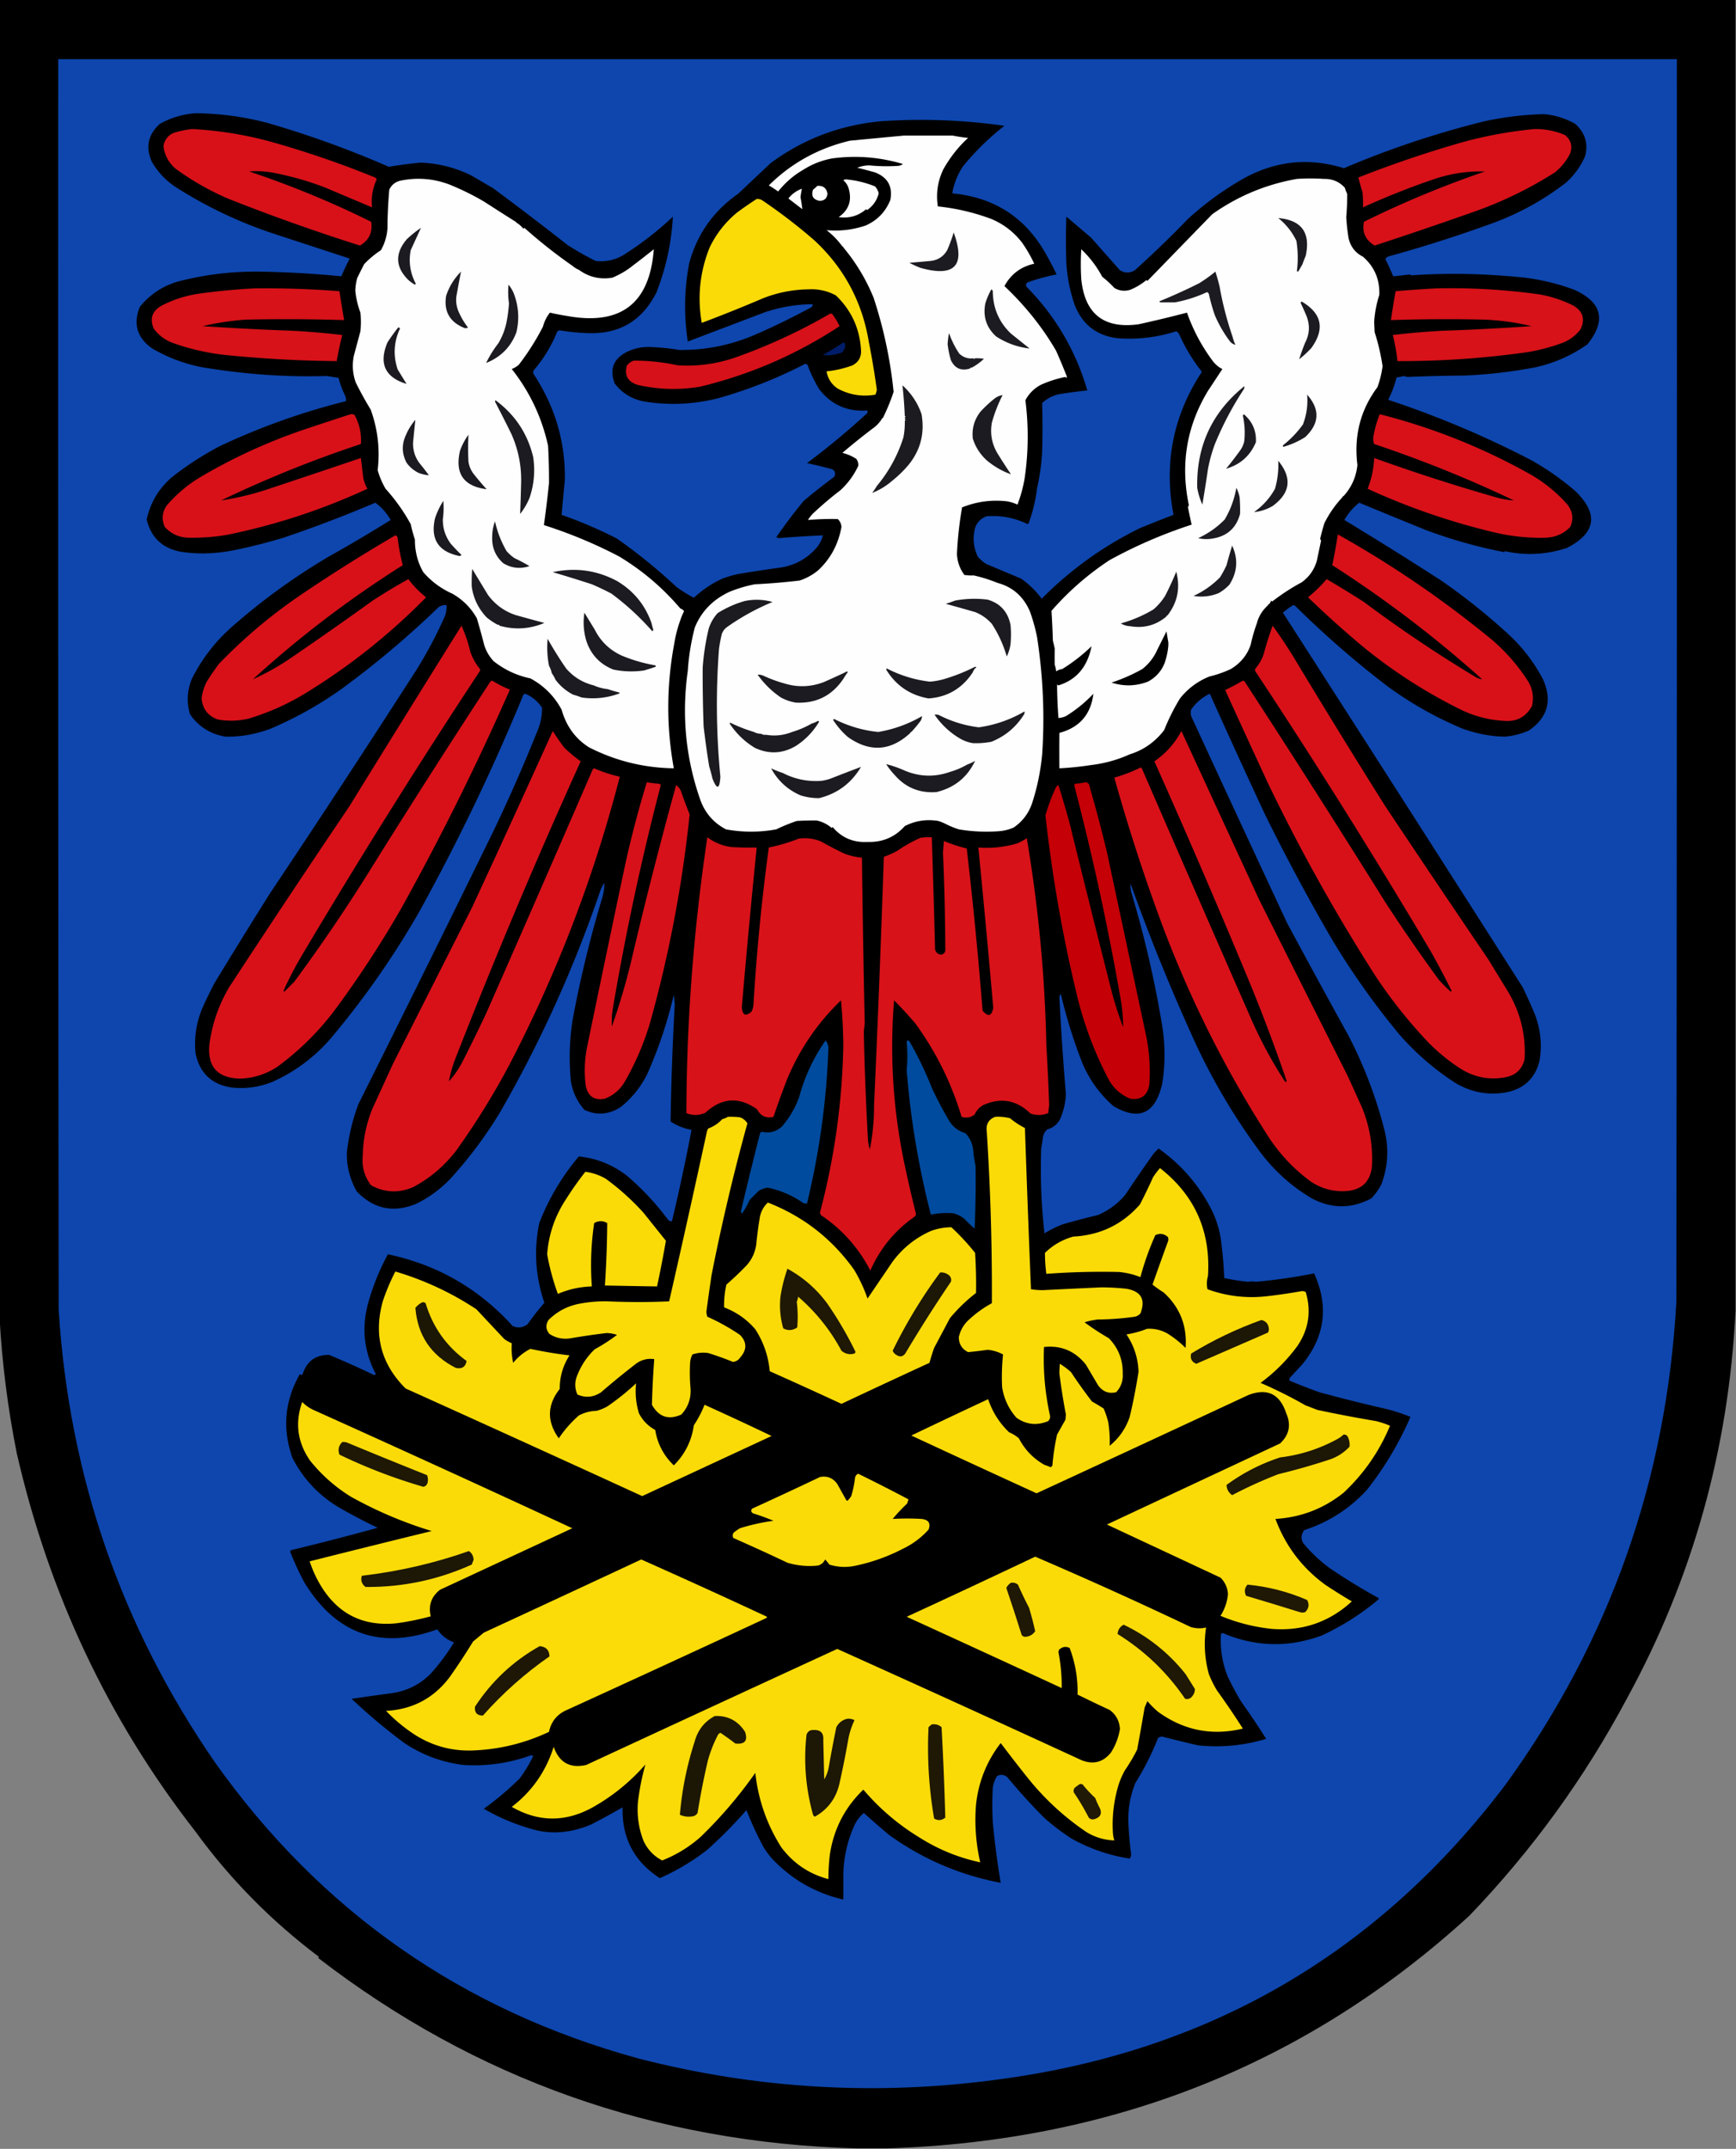 <svg xmlns="http://www.w3.org/2000/svg" width="1864" height="2306" style="shape-rendering:geometricPrecision;text-rendering:geometricPrecision;image-rendering:optimizeQuality;fill-rule:evenodd;clip-rule:evenodd"><rect width="100%" height="100%" fill="#808080" stroke="none"/><path style="opacity:1" d="M-.5-.5h1864v1407c-7.31 148.68-46.14 287.35-116.5 416-45.67 85.67-102.17 163.51-169.5 233.5-173.9 158.7-382.23 241.87-625 249.5h-33c-216.218-6.1-408.885-74.27-578-204.5.333-.33.667-.67 1-1-51.39-38.72-95.723-83.72-133-135-93.081-119.41-156.914-254.58-191.5-405.5-9.665-48.35-15.832-97.02-18.5-146V-.5z"/><path style="opacity:1" fill="#0e46ae" d="M62.5 63.5h1738c.17 444.333 0 888.667-.5 1333-10.53 191.29-71.53 363.95-183 518-137.14 181.43-318.8 287.1-545 317-130.281 17.74-259.114 10.24-386.5-22.5-189.447-51.94-340.947-157.77-454.5-317.5-100.87-145.92-156.87-307.92-168-486-.5-447.333-.667-894.667-.5-1342z"/><path style="opacity:1" fill="#010000" d="M210.5 121.5a313.342 313.342 0 0 1 77 10.5 1058.437 1058.437 0 0 1 130 47 429.136 429.136 0 0 1 34.5-4.5c18.765.816 36.598 5.316 53.5 13.5 7.98 4.634 15.98 9.301 24 14a3533.073 3533.073 0 0 1 80 61 331.995 331.995 0 0 0 30 17c11.2 1.282 21.533-1.051 31-7a343.463 343.463 0 0 0 52-40.5c-1.534 27.846-7.367 54.846-17.5 81-15.256 30.543-39.756 45.21-73.5 44a226.837 226.837 0 0 1-30.5-3l-2.5 1c-6.213 15.433-14.713 29.433-25.5 42-.667 1.333-.667 2.667 0 4 22.982 34.839 34.149 72.673 33.5 113.5a3933.81 3933.81 0 0 0-3.5 37.5 470.37 470.37 0 0 1 59.5 25.5 595.02 595.02 0 0 1 64 52 156.348 156.348 0 0 0 18.5 11.5 115.696 115.696 0 0 1 30.5-20.5 124.177 124.177 0 0 1 17-5 1645.7 1645.7 0 0 1 46-7c15.48-2.491 28.313-9.657 38.5-21.5 3.238-3.809 5.404-8.142 6.5-13-15.906.705-31.74 1.705-47.5 3a20.79 20.79 0 0 0-2.5-1 557.069 557.069 0 0 1 29.5-39 617.024 617.024 0 0 1 33-26c1.615-4.543.115-7.376-4.5-8.5a523.237 523.237 0 0 0-25-6 819.284 819.284 0 0 0 64.5-53.5 4.934 4.934 0 0 0 .5-3c-21.663 1.576-38.996-6.09-52-23a155.463 155.463 0 0 1-12.5-26 4.933 4.933 0 0 0-2.5-1 497.462 497.462 0 0 1-92 36.5c-26.401 6.894-53.067 8.227-80 4-13.469-2.31-24.303-8.81-32.5-19.5-5.881-15.762-1.048-27.262 14.5-34.5 8.11-3.652 16.61-5.152 25.5-4.5a221.245 221.245 0 0 1 29 3c26.321.465 52.155-4.368 77.5-14.5a738.413 738.413 0 0 0 65-31.5c.886-.825 1.219-1.825 1-3-16.897.021-33.897 2.855-51 8.5l-83 31.5c-4.288-28.102-3.788-56.102 1.5-84 8.499-31.161 25.999-55.994 52.5-74.5l35-33c35.558-26.195 75.558-41.195 120-45 43.762-2.862 87.43-1.196 131 5a274.688 274.688 0 0 0-44.5 43.5c-5.9 8.858-9.73 18.524-11.5 29 44.99 4.205 78.49 25.871 100.5 65a343.675 343.675 0 0 1 11.5 22 213.207 213.207 0 0 0-31 8.5c-1.71 1.133-2.21 2.633-1.5 4.5 31.22 31.605 53.06 68.771 65.5 111.5a497.214 497.214 0 0 0-30 4c-7.09 1.462-13.26 4.628-18.5 9.5.45 17.042.45 34.375 0 52a230.48 230.48 0 0 1-5.5 39.5c-1.5 12.645-4.5 25.145-9 37.5-.33.333-.67.667-1 1-13.9-6.782-28.57-9.615-44-8.5-6.14 2.141-10.31 6.307-12.5 12.5-2.8 10.765-1.8 21.099 3 31a45.349 45.349 0 0 0 8.5 7.5c12.67 5.333 25.33 10.667 38 16 8.51 6.007 15.84 13.174 22 21.5 30.83-31.072 65.83-56.239 105-75.5 12.16-5.049 24.33-9.882 36.5-14.5-10.5-55.457-.34-106.624 30.5-153.5a192.205 192.205 0 0 1-24.5-40.5 9.589 9.589 0 0 0-3-3c-20.35 6.52-41.18 9.02-62.5 7.5-22.57-2.538-38.07-14.372-46.5-35.5a167.759 167.759 0 0 1-9-45 622.142 622.142 0 0 1 0-50c8.83 7.5 17.67 15 26.5 22.5 10.33 11.667 20.67 23.333 31 35 5.3 3.246 10.64 3.246 16 0a1104.44 1104.44 0 0 0 57-55 327.834 327.834 0 0 1 59-43c34.61-19.378 70.78-23.211 108.5-11.5a990.793 990.793 0 0 1 151.5-50.5c21.43-4.551 42.59-7.051 63.5-7.5 11.93 1.087 23.1 4.587 33.5 10.5 10.52 9.675 14.02 21.175 10.5 34.5-4.74 10.965-11.57 20.465-20.5 28.5-25.11 19.394-52.78 34.394-83 45a1440.279 1440.279 0 0 1-107 34c-1.72.523-3.06 1.523-4 3 3.01 6.013 5.85 12.18 8.5 18.5a852.33 852.33 0 0 0 18-2c.33.333.67.667 1 1 39.25-2.786 80.08-1.953 122.5 2.5a235.56 235.56 0 0 1 53 13c29.76 13.544 34.43 33.044 14 58.5-16.65 11.726-34.98 19.893-55 24.5a519.147 519.147 0 0 1-77 9c-20.38.178-40.71.678-61 1.5a34.969 34.969 0 0 1-4.5-1 34.157 34.157 0 0 1-7.5 1.5 104.094 104.094 0 0 1-9 24 1048.44 1048.44 0 0 1 154 65 288.738 288.738 0 0 1 47 33c25.25 24.542 22.25 44.875-9 61-22.28 7.274-44.45 8.441-66.5 3.5-.33.333-.67.667-1 1a533.165 533.165 0 0 1-83.5-23.5 9321.254 9321.254 0 0 1-72-29.5c-6.54 5.042-11.87 11.209-16 18.5a4335.575 4335.575 0 0 1 104 65 670.329 670.329 0 0 1 72 57.5c15.41 14.173 27.91 30.506 37.5 49 9.82 22.536 4.65 40.703-15.5 54.5-8.18 3.568-16.68 5.734-25.5 6.5-14.84-.153-30.01-2.986-45.5-8.5a393.485 393.485 0 0 1-80-45c-35.11-26.761-68.44-55.761-100-87-1-.667-2-.667-3 0a82.894 82.894 0 0 0-10 7.5c86.1 133.863 171.93 267.863 257.5 402a562.35 562.35 0 0 1 13 29c6.27 16.22 7.94 32.88 5 50-4.56 18.22-16.06 29.39-34.5 33.5-19.86 3.8-38.53.47-56-10-22.58-14.57-42.75-32.07-60.5-52.5a831.821 831.821 0 0 1-71-100 2227.61 2227.61 0 0 1-73-136 10872.81 10872.81 0 0 1-59-129c-8.17 3.836-14.84 9.503-20 17a12.44 12.44 0 0 0 0 7 53370.817 53370.817 0 0 0 103 222c21.67 40.33 43.67 80.67 66 121 16.91 32.7 29.91 67.04 39 103 4.43 19.46 3.1 38.46-4 57a71.028 71.028 0 0 1-10.5 14.5c-21.32 11.29-42.65 11.29-64 0-21.24-12.57-39.41-28.74-54.5-48.5a670.87 670.87 0 0 1-69-115 2148.86 2148.86 0 0 1-71-174c-.33 3.366 0 6.699 1 10 14.06 46.98 25.06 94.65 33 143 3.17 20.35 3.17 40.68 0 61-7.28 32.58-24.78 40.75-52.5 24.5-14.71-12.9-25.87-28.4-33.5-46.5a556.039 556.039 0 0 1-23-74c-.78 1.23-1.28 2.56-1.5 4 1.85 35.88 4.18 70.38 7 103.5-.4 9.6-2.57 18.76-6.5 27.5-3.04 5.38-7.54 8.88-13.5 10.5-2.24 2.03-3.74 4.53-4.5 7.5-.57 4.35-1.24 8.68-2 13-1.1 30.67.07 61.01 3.5 91 6.05-3.69 12.39-6.86 19-9.5 12.57-3.64 25.24-6.98 38-10 11.47-4.79 21.3-11.95 29.5-21.5 10.09-15.17 20.42-30.17 31-45l5-5c25.15 17.81 44.49 40.48 58 68 5.17 11.2 8.34 22.7 9.5 34.5a424.16 424.16 0 0 1 3 36.5c8.45 1.81 16.95 3.14 25.5 4 2.86-.39 5.86-.39 9 0 20.81-1.94 41.48-4.94 62-9 16.05 35.42 11.71 68.08-13 98-4.33 4.67-8.67 9.33-13 14-.48.95-.65 1.95-.5 3 10.51 4.45 21.18 8.62 32 12.5 23.88 6.51 47.88 12.51 72 18 8.92 2.23 17.59 5.06 26 8.5-12.19 28.05-27.69 54.05-46.5 78-18.68 20.42-41.18 34.92-67.5 43.5-3.33 4.14-3.83 8.64-1.5 13.5a154.523 154.523 0 0 0 30.5 28.5c16.2 10.93 32.87 21.1 50 30.5 1.02.5 1.19 1.17.5 2-18.46 15.48-38.62 28.31-60.5 38.5-35.8 13.25-71.3 12.42-106.5-2.5-.77.14-1.44.48-2 1-1.02 15.52 1.31 30.52 7 45 4.48 9.62 9.48 18.95 15 28a783.765 783.765 0 0 1 26.5 39.5c-23.82 7.21-48.16 9.54-73 7-13.04-3.01-26.04-6.18-39-9.5-1.44.22-2.77.72-4 1.5a300.004 300.004 0 0 1-24.5 48.5c-5.26 13.13-7.76 26.8-7.5 41 .52 11.99 1.52 23.65 3 35 .06 1.89-.44 3.56-1.5 5-22.1-3.4-42.93-10.57-62.5-21.5a243.561 243.561 0 0 1-29-22 619.95 619.95 0 0 1-40-44c-3.5-2.7-7.17-3.04-11-1-2.34 3.84-3.84 8.01-4.5 12.5-.67 12.33-.67 24.67 0 37 2.04 21.78 4.88 43.45 8.5 65-43.94-8.36-83.943-25.52-120-51.5a921.282 921.282 0 0 1-27-23.5c-3.867 3.38-7.034 7.38-9.5 12-7.854 16.98-12.02 34.82-12.5 53.5.055 8.96.055 18.12 0 27.5-30.51-7.16-56.343-22.16-77.5-45a102.663 102.663 0 0 1-8-11 360.842 360.842 0 0 1-18.5-40 505.103 505.103 0 0 1-42 42.5c-15.741 12.21-32.741 22.37-51 30.5-27.554-17.77-40.888-43.11-40-76a817.71 817.71 0 0 1-34 18.5c-20.362 8.54-40.028 10.54-59 6-19.862-5.17-38.529-12.83-56-23a312.533 312.533 0 0 0 38.5-32.5 147.505 147.505 0 0 0 14.5-24c-.667-.33-1.333-.67-2-1-23.588 8.62-47.921 12.12-73 10.5-23.349-2.89-44.683-10.89-64-24a623.5 623.5 0 0 1-56-47c14.281-2.06 28.615-4.06 43-6 16.669-2.36 30.836-9.53 42.5-21.5 9.13-10.3 17.297-21.3 24.5-33-7.402-2.72-13.402-7.39-18-14-60.816 22.11-108.316 5.45-142.5-50a305.347 305.347 0 0 1-15.5-33.5l1-1.5c31.2-7.5 62.2-15.5 93-24a602.838 602.838 0 0 1-41-21.5c-22.013-13.01-38.846-30.84-50.5-53.5-11.064-31.22-8.397-61.22 8-90 1 1.33 2 1.33 3 0 4.566-13.92 14.066-20.76 28.5-20.5a1029.343 1029.343 0 0 1 47 21c1.135.75 2.135.58 3-.5-12.544-23.85-15.377-48.85-8.5-75a247.593 247.593 0 0 1 21.5-53.5c52.967 11.15 97.634 36.82 134 77 5.766 2.45 11.099 1.78 16-2a303.23 303.23 0 0 1 18-23c-9.584-28.04-11.417-56.54-5.5-85.5 10.192-26.22 24.359-50.05 42.5-71.5 19.314 1.99 36.647 8.99 52 21a287.622 287.622 0 0 1 43.5 46.5c1.11 1.54 2.61 2.2 4.5 2 7.766-32.5 14.766-65.16 21-98-8.138-1.49-15.638-4.49-22.5-9 .625-40.8 2.125-82.63 4.5-125.5l-1-10.5a471.574 471.574 0 0 1-28.5 85c-6.903 13.9-16.403 25.74-28.5 35.5-12.865 8.23-25.865 9.23-39 3-7.692-8.71-12.525-18.88-14.5-30.5a258.458 258.458 0 0 1 2-67 1243.1 1243.1 0 0 1 31-128c1.974-5.882 2.974-11.882 3-18a35.157 35.157 0 0 0-5 10c-28.203 82.37-63.87 161.04-107 236a457.662 457.662 0 0 1-53 71c-10.882 11.51-23.382 20.68-37.5 27.5-24.261 9.81-45.428 5.31-63.5-13.5-7.485-13.5-10.985-27.5-10.5-42a209.163 209.163 0 0 1 12.5-52 36492.81 36492.81 0 0 0 145-293 1798.595 1798.595 0 0 0 47-107c3.43-8.042 5.097-16.375 5-25-4.502-6.838-10.502-11.838-18-15a3.943 3.943 0 0 0-2 1c-33.178 80.683-70.844 159.016-113 235a925.877 925.877 0 0 1-94 134c-17.444 20.12-38.277 35.62-62.5 46.5-14.438 5.7-29.104 7.7-44 6-21.234-3.23-34.067-15.4-38.5-36.5-1.685-16.58.648-32.58 7-48a500.697 500.697 0 0 1 13-27 7195.812 7195.812 0 0 1 60-97 15291.653 15291.653 0 0 0 158-241 464.734 464.734 0 0 0 30-57 33.724 33.724 0 0 0 1.5-11c-3.393-.438-6.393.395-9 2.5-32.763 31.61-67.429 60.777-104 87.5-23.733 16.87-49.066 31.037-76 42.5-16.094 6.031-32.261 8.864-48.5 8.5-16.072-2.698-28.738-10.698-38-24-3.765-12.9-3.098-25.566 2-38 10.352-20.702 24.185-38.869 41.5-54.5a678.16 678.16 0 0 1 106-77 1614.232 1614.232 0 0 0 66-39c-4.266-7.438-9.766-13.604-16.5-18.5a1385.652 1385.652 0 0 1-98.5 37.5 588.727 588.727 0 0 1-51 13c-21.1 4.397-41.1 5.063-60 2-19.334-3.833-31.334-15.333-36-34.5 4.378-19.912 14.712-36.079 31-48.5a345.803 345.803 0 0 1 47-30 734.022 734.022 0 0 1 136-48.5 12.93 12.93 0 0 0-.5-5 103.07 103.07 0 0 1-7.5-20c-4.213-.695-8.379-1.361-12.5-2-43.863 1.357-88.696-1.81-134.5-9.5-18.83-3.719-36.497-10.386-53-20-16.19-11.284-20.69-26.117-13.5-44.5 10.854-13.521 24.688-22.687 41.5-27.5 28.82-7.436 58.154-10.936 88-10.5 29.65.548 58.65 2.215 87 5a246.16 246.16 0 0 1 9-19c-27.925-9.154-55.925-18.32-84-27.5-36.946-12.477-71.613-29.144-104-50-10.194-7.002-18.361-15.835-24.5-26.5-6.942-15.416-4.108-28.916 8.5-40.5 12.268-6.808 25.268-10.641 39-11.5z"/><path style="opacity:1" fill="#d81119" d="M206.5 138.5a396.096 396.096 0 0 1 91 15.5 1037.762 1037.762 0 0 1 104 36c1.41.368 2.41 1.201 3 2.5-4.464 9.502-6.131 19.502-5 30a53465.77 53465.77 0 0 1-51-21.5 329.044 329.044 0 0 0-57-16 96.673 96.673 0 0 0-24-1c45.023 15.021 88.69 33.021 131 54 1.821 11.194-2.179 19.694-12 25.5a2112.1 2112.1 0 0 1-142-50.5 290.81 290.81 0 0 1-56-32c-7.39-6.379-11.724-14.379-13-24 .967-6.308 4.3-10.975 10-14 6.96-2.357 13.96-3.857 21-4.5zM1647.5 138.5c11.52-.189 22.52 1.978 33 6.5 6.27 5.25 8.1 11.75 5.5 19.5-3.95 7.967-9.45 14.8-16.5 20.5-27.83 17.747-57.5 32.08-89 43a4820.734 4820.734 0 0 1-104.5 35.5c-9.84-5.856-13.67-14.356-11.5-25.5a1082.542 1082.542 0 0 1 130-54c-18.45-.507-36.45 2.16-54 8a828.402 828.402 0 0 0-77 30.5c.17-5.344 0-10.677-.5-16a423.472 423.472 0 0 1-4.5-16 1205.106 1205.106 0 0 1 114-38.5c24.77-6.62 49.77-11.12 75-13.5z"/><path style="opacity:1" fill="#fefefe" d="M1097.5 260.5a149.95 149.95 0 0 1 13 22.5c-14.36 3.17-25.03 11.17-32 24 22.5 21.308 41 44.475 55.5 69.5a715.769 715.769 0 0 1 11.5 27.5c-.11 1.722-.61 1.888-1.5.5a122.155 122.155 0 0 0-26.5 8.5c-7.17 3.833-12.67 9.333-16.5 16.5 3.61 28.329 3.28 56.662-1 85a152.938 152.938 0 0 1-7.5 27 45.71 45.71 0 0 0-11-3.5c-16.75-1.935-32.91.231-48.5 6.5-2.9 16.741-4.73 33.408-5.5 50 .41 8.378 3.08 15.878 8 22.5 3.32.498 6.65.665 10 .5 8.64 1.933 17.14 4.6 25.5 8 16.43 4.397 28.09 14.73 35 31 3.17 8.949 5.67 17.949 7.5 27 6.5 42.284 8.34 84.284 5.5 126-1.73 18.414-5.4 36.08-11 53-3.71 10.576-10.21 19.076-19.5 25.5a47.08 47.08 0 0 1-16 4 177.987 177.987 0 0 1-43-2c-5.03-1.634-9.53-3.467-13.5-5.5a56.441 56.441 0 0 0-8.5-3.5c-12.748-2.106-24.748-.272-36 5.5-10.621 11.879-23.954 17.545-40 17-15.262.853-27.762-4.481-37.5-16l-1 1c-4.662-3.998-9.995-6.664-16-8-6.963-.091-14.13.075-21.5.5a191.755 191.755 0 0 0-22 9c-18.006 3.312-36.006 3.312-54 0-13.223-6.936-22.389-17.436-27.5-31.5-15.727-44.747-20.227-90.914-13.5-138.5.986-15.544 3.486-31.044 7.5-46.5 7.063-17.407 19.563-30.241 37.5-38.5a143.612 143.612 0 0 1 27-8 684.006 684.006 0 0 0 48-4c7.389-2.396 14.055-6.063 20-11 13.268-12.34 21.601-27.84 25-46.5-.219-3.412-1.552-6.245-4-8.5a298.919 298.919 0 0 0-32 1 48.558 48.558 0 0 1 5-6.5 374.227 374.227 0 0 1 30-25.5c8.056-7.46 14.389-16.126 19-26 .348-2.508-.319-5.008-2-7.5a46.901 46.901 0 0 0-15-6.5 702.202 702.202 0 0 1 35-28c3.254-2.747 5.92-5.914 8-9.5.667 0 1-.333 1-1a217.897 217.897 0 0 0 11-27c-3.518-34.537-10.684-68.203-21.5-101-7.983-19.618-18.816-37.618-32.5-54 0-.667-.333-1-1-1a84.53 84.53 0 0 0-17-17.5c14.41 1.267 28.41-.399 42-5 12.587-5.586 21.42-14.753 26.5-27.5 2.685-14.334-2.815-24.167-16.5-29.5a586.289 586.289 0 0 0-19-5 34.687 34.687 0 0 1 13-2.5 191.133 191.133 0 0 0 31 .5c1.884-.216 3.551-.883 5-2-24.917-7.449-50.25-9.449-76-6-11.404 2.127-21.904 6.294-31.5 12.5-9.899 5.683-18.733 13.35-26.5 23a99.506 99.506 0 0 0-10-6.5c24.103-23.906 53.103-39.906 87-48 19.133-1.839 38.466-3.672 58-5.5 17.53.006 35.03.006 52.5 0 5.64 1.138 11.14 1.971 16.5 2.5-10.33 9.402-19.16 20.569-26.5 33.5-6.16 12.775-8.16 26.109-6 40a232.935 232.935 0 0 1 57.5 13.5c13.31 5.64 24.31 14.14 33 25.5zM554.5 238.5c0 .667.333 1 1 1a28.85 28.85 0 0 1 6.5 6l1-1c16.867 14.997 34.2 28.663 52 41a21.892 21.892 0 0 0 6.5 4c10.737 7.851 22.737 10.684 36 8.5 8.351-3.509 15.684-7.842 22-13a900.603 900.603 0 0 0 22.5-17.5c-4.364 58.325-35.531 82.159-93.5 71.5a237.337 237.337 0 0 1-18-3.5c-3.504 4.341-6.004 9.341-7.5 15a263.586 263.586 0 0 1-26 41 26.035 26.035 0 0 1-7.5 4.5c19.347 24.526 32.347 52.026 39 82.5a679.722 679.722 0 0 1 1 40 1355.25 1355.25 0 0 1-5.5 45 502.724 502.724 0 0 1 80.5 33.5c24.986 14.973 46.986 33.639 66 56 1.723.523 3.056 1.523 4 3a57.01 57.01 0 0 0-4 9.5c-2.917 7.998-5.084 16.331-6.5 25-8.418 44.954-8.585 89.621-.5 134-32.249-.501-62.582-8.001-91-22.5-14.624-9.18-24.458-22.68-29.5-40.5-7.858-14.525-19.025-25.692-33.5-33.5-14.702-3.104-27.869-9.27-39.5-18.5-4.561-4.906-7.895-10.573-10-17a714.992 714.992 0 0 0-8-29c-6.333-11.276-15.166-20.109-26.5-26.5-12.073-5.417-22.406-13.084-31-23-6.065-10.584-9.065-22.25-9-35-1.859-5.674-3.359-11.174-4.5-16.5a199.266 199.266 0 0 0-27-38c-3.737-6.405-6.57-13.071-8.5-20 2.64-22.273.14-43.94-7.5-65a370.503 370.503 0 0 1-16-29c-3.392-9.475-4.059-19.141-2-29 2.339-8.69 4.672-17.357 7-26a100.2 100.2 0 0 0 0-20 93.1 93.1 0 0 1-5.5-23.5 58.9 58.9 0 0 1 2-13.5c2.385-4.94 4.885-9.94 7.5-15a99.683 99.683 0 0 1 18-15c4.041-7.167 6.374-14.834 7-23a510.871 510.871 0 0 1 2-42c2.327-4.923 6.16-8.09 11.5-9.5 18.045-3.827 35.712-2.493 53 4 13.326 5.415 25.826 11.582 37.5 18.5a3444.274 3444.274 0 0 0 34.5 22z"/><path style="opacity:1" fill="#fefefe" d="M1463.5 275.5c12.29 10.761 18.13 24.428 17.5 41a117.536 117.536 0 0 0-5.5 29c.17 3.667.33 7.333.5 11a223.786 223.786 0 0 1 8.5 36.5 106.005 106.005 0 0 1-5.5 22.5c-18.23 24.333-25.4 52.166-21.5 83.5-1.35 12.864-6.35 24.031-15 33.5-.67 0-1 .333-1 1a116.405 116.405 0 0 0-19.5 28 289.711 289.711 0 0 0-4.5 16.5 3.92 3.92 0 0 0 1 2c-1.5 7.127-3 14.293-4.5 21.5-2.72 9.728-8.22 17.561-16.5 23.5a222.968 222.968 0 0 0-31.5 20.5c-.33-.333-.67-.667-1-1a16.642 16.642 0 0 1-2.5 4c-.67 0-1 .333-1 1-6.12 5.527-10.12 12.027-12 19.5a171.862 171.862 0 0 0-6.5 22.5c-3.59 11.156-10.76 19.99-21.5 26.5-7.4 3.433-15.06 6.1-23 8-12.48 5.01-22.98 12.844-31.5 23.5a226.384 226.384 0 0 0-17 34c-9.79 12.744-22.13 21.411-37 26-13.1 5.934-26.93 9.767-41.5 11.5a326.365 326.365 0 0 1-34 3.5c-.11-12.749-.11-25.416 0-38 21.62-5.786 33.79-19.786 36.5-42-8.86 9.376-18.69 17.376-29.5 24-2.5 1.139-5.17 1.806-8 2a515.527 515.527 0 0 1-1.5-36c.41.457.91.791 1.5 1 19.39-6.004 31.23-20.004 35.5-42a184.5 184.5 0 0 1-31.5 24.5c-2.39.303-4.56 1.137-6.5 2.5-.19-2.536-.69-4.869-1.5-7-.13-5.984-.13-11.818 0-17.5a201.37 201.37 0 0 0-2-8.5c-.32-10.7-.82-21.367-1.5-32 18.33-20.997 39.17-39.164 62.5-54.5 28.04-15.358 57.38-28.025 88-38a649.32 649.32 0 0 1-4-19 3.92 3.92 0 0 0 1-2c-9.18-43.828-2.35-84.661 20.5-122.5 5.18-7.844 10.35-15.677 15.5-23.5-3.3-1.51-6.47-4.01-9.5-7.5-12.21-16.087-21.71-33.753-28.5-53a1335.84 1335.84 0 0 1-52 12.5c-37.28 5.053-57.78-11.114-61.5-48.5a254.978 254.978 0 0 1 0-32c9.04 8.538 16.54 18.371 22.5 29.5 4.63 3.632 8.97 7.632 13 12 5.39 3.147 11.06 3.813 17 2a66.693 66.693 0 0 0 17.5-10.5c.33.333.67.667 1 1 23.14-23.807 46.31-47.64 69.5-71.5 27.36-19.464 57.7-32.13 91-38 9.67-.667 19.33-.667 29 0 9.06-.21 16.56 2.957 22.5 9.5a38.276 38.276 0 0 0 2.5 6.5 268.27 268.27 0 0 1-1 25c.45 7.539 1.28 15.039 2.5 22.5 2.07 9.161 7.23 15.828 15.5 20zM905.5 193.5c.774-.647 1.774-.98 3-1 10.73 1.008 21.063 3.508 31 7.5 2.027 2.177 3.361 4.677 4 7.5-1.93 7.519-6.097 13.519-12.5 18l-1-1c-8.369 7.221-18.202 10.054-29.5 8.5 11.109-7.802 14.609-18.302 10.5-31.5-1.116-3.256-2.949-5.922-5.5-8z"/><path style="opacity:1" fill="#fefffe" d="M877.5 199.5c6.306-.519 9.973 2.314 11 8.5-.633 4.965-3.467 7.465-8.5 7.5-6.901-1.25-9.234-5.25-7-12a32.6 32.6 0 0 0 4.5-4zM861.5 224.5c-4.97-3.825-9.97-7.658-15-11.5 3.857-4.845 8.69-8.345 14.5-10.5a179.176 179.176 0 0 0-1.5 9c.83 4.317 1.497 8.65 2 13z"/><path style="opacity:1" fill="#fadb08" d="M812.5 213.5a10.098 10.098 0 0 1 6 1.5 580.709 580.709 0 0 1 56 43c31.914 29.649 51.414 66.149 58.5 109.5a859.188 859.188 0 0 1 8.5 51 43.145 43.145 0 0 1-1.5 5c-14.213 2.492-27.713.325-40.5-6.5-6.617-4.453-10.617-10.62-12-18.5a111.254 111.254 0 0 0 28-6.5c6.532-3.563 9.532-9.063 9-16.5-1.404-23.061-10.404-42.561-27-58.5-9.199-4.924-19.033-7.091-29.5-6.5-16.743.248-32.91 3.415-48.5 9.5a1599.64 1599.64 0 0 1-66 26.5c-4.87-27.837-2.036-54.837 8.5-81 7.071-14.627 16.905-27.127 29.5-37.5a411.674 411.674 0 0 1 21-14.5z"/><path style="opacity:.894" fill="#020108" d="M1398.5 283.5a204.497 204.497 0 0 1-4 7c-.5 1.021-1.17 1.188-2 .5 1.39-10.808 1.22-21.641-.5-32.5-4.6-9.607-11.1-17.774-19.5-24.5 25.04 2.201 34.87 15.701 29.5 40.5a149.967 149.967 0 0 0-3.5 9zM438.5 300.5c-14.155-13.992-14.655-28.659-1.5-44 4.711-4.38 9.711-8.38 15-12a8662.439 8662.439 0 0 1-11 24c-2.397 12.618-.564 24.618 5.5 36l-1 1a39.71 39.71 0 0 1-7-5z"/><path style="opacity:.894" fill="#010107" d="M988.5 287.5a95.623 95.623 0 0 1-12-5.5c7.95-.634 15.617-1.3 23-2 7.77-.962 13.6-4.795 17.5-11.5a162.891 162.891 0 0 0 7-19c12.98 35.528 1.14 48.195-35.5 38zM1309.5 307.5a354.272 354.272 0 0 0 14 54c.7 2.94 1.7 5.773 3 8.5-2.59-.546-4.76-2.046-6.5-4.5a135.938 135.938 0 0 1-15.5-27 196.068 196.068 0 0 1-6.5-23c-.39-.928-1.05-1.595-2-2-11.14 5.153-22.64 8.82-34.5 11h-16c0-.667-.33-1-1-1a619.066 619.066 0 0 0 43-19.5 161.281 161.281 0 0 0 17.5-12.5 208.406 208.406 0 0 1 4.5 16z"/><path style="opacity:.894" fill="#020107" d="M490.5 315.5c-1.306 5.973-.806 11.973 1.5 18a80.595 80.595 0 0 0 10.5 18c-1.595.934-3.261.934-5 0-14.916-6.449-21.083-17.782-18.5-34 3.301-9.939 8.635-18.606 16-26a1102.752 1102.752 0 0 0-4.5 24zM551.5 314.5c5.334 13.671 6.334 27.671 3 42-5.866 15.701-16.699 26.701-32.5 33 3.508-7.316 7.841-14.316 13-21a71.662 71.662 0 0 0 8.5-21c1.517-7.119 2.517-14.452 3-22a86.132 86.132 0 0 1-.5-20c2.304 2.798 4.138 5.798 5.5 9z"/><path style="opacity:1" fill="#d71219" d="M272.5 309.5c30.727-.388 61.394.612 92 3a1021.37 1021.37 0 0 0 5 31 1980.907 1980.907 0 0 0-106-.5 306.865 306.865 0 0 0-46 7 3217.64 3217.64 0 0 0 98 5 889.362 889.362 0 0 1 52 4.5 422.84 422.84 0 0 0-6 28c-39.549-.323-79.216-2.49-119-6.5a247.505 247.505 0 0 1-57-13c-8.436-3.125-15.269-8.292-20.5-15.5-4.405-10.612-1.571-18.779 8.5-24.5 12.921-6.648 26.588-10.981 41-13a695.854 695.854 0 0 1 58-5.5zM1541.5 309.5a684.65 684.65 0 0 1 112 6.5 133.801 133.801 0 0 1 36 12c10.23 6.201 12.73 14.701 7.5 25.5-5.08 6.637-11.58 11.47-19.5 14.5a203.837 203.837 0 0 1-38 10c-46.36 6.522-92.69 9.689-139 9.5a209.151 209.151 0 0 0-5-28 846.105 846.105 0 0 1 52-4.5c32.36-1.107 64.7-2.774 97-5a265.614 265.614 0 0 0-50-7c-33.68-.783-67.35-.617-101 .5 1.5-10.338 3.17-20.671 5-31a1396.58 1396.58 0 0 1 43-3z"/><path style="opacity:.894" fill="#010107" d="M1064.5 310.5c.72.418 1.22 1.084 1.5 2 .11 18.036 6.61 33.203 19.5 45.5 6.67 5.333 13.33 10.667 20 16-12.99-1.494-24.99-5.827-36-13-10.43-9.613-14.26-21.447-11.5-35.5a75.989 75.989 0 0 1 6.5-15z"/><path style="opacity:.894" fill="#020108" d="M1401.5 367.5c4.62-8.996 5.12-18.329 1.5-28-2.03-4.892-4.2-9.726-6.5-14.5.33-.5.67-1 1-1.5 21.86 12.781 25.36 29.448 10.5 50a110.258 110.258 0 0 1-13 12 193.985 193.985 0 0 1 6.5-18z"/><path style="opacity:1" fill="#d71119" d="M891.5 336.5c.996-.086 1.829.248 2.5 1a78.676 78.676 0 0 1 7.5 12.5c-46.1 30.376-96.1 52.043-150 65-22.466 3.738-44.799 3.071-67-2-10.413-3.361-14.246-10.195-11.5-20.5 1.938-2.606 4.438-4.439 7.5-5.5a219.64 219.64 0 0 1 47 5c20.851 1.355 41.184-1.312 61-8a600.65 600.65 0 0 0 103-47.5z"/><path style="opacity:.895" fill="#030107" d="M427.5 351.5c.876-.131 1.543.202 2 1-6.674 14.416-7.507 29.082-2.5 44l9.5 15.5c-23.118-7.079-29.952-21.912-20.5-44.5a208.07 208.07 0 0 1 11.5-16z"/><path style="opacity:.894" fill="#020208" d="M1045.5 384.5c.33 1.333.67 1.333 1 0 3.35-.165 6.68.002 10 .5-3.98 3.832-8.31 6.999-13 9.5-.99-.172-1.66.162-2 1-9.45 2.858-16.28-.142-20.5-9-1.69-5.699-2.86-11.365-3.5-17 .17-4.034.67-8.034 1.5-12 2.73 7.877 6.39 15.21 11 22 4.37 4.099 9.54 5.766 15.5 5z"/><path style="opacity:.851" fill="#00237b" d="M905.5 367.5c.789.283 1.456.783 2 1.5v4l-3 5c-6.663 2.762-13.663 3.762-21 3a354.376 354.376 0 0 0 22-13.5z"/><path style="opacity:.894" fill="#010006" d="M989.5 444.5c3.6 20.679-1.233 39.012-14.5 55a124.35 124.35 0 0 1-16.5 16c-6.656 5.818-13.99 10.318-22 13.5a94.4 94.4 0 0 0 5-7.5c12.835-15.323 22.335-32.656 28.5-52a82.105 82.105 0 0 0 1.5-18c1.333-.333 1.333-.667 0-1v-1c1.333-.333 1.333-.667 0-1v-1c1.333-.333 1.333-.667 0-1a461.144 461.144 0 0 0-2.5-33c9.548 8.682 16.381 19.015 20.5 31z"/><path style="opacity:.894" fill="#020108" d="M1304.5 476.5c-3.25 8.655-5.75 17.655-7.5 27a1498.712 1498.712 0 0 1-6 38 78.077 78.077 0 0 1-5.5-18c-1-44.664 15.83-80.997 50.5-109 .32 1.408-.02 2.741-1 4a343.451 343.451 0 0 0-30.5 58zM1403.5 423.5c13.98 15.796 13.31 30.963-2 45.5a87.566 87.566 0 0 1-23.5 10.5c-.67-.667-.67-1.333 0-2a109.392 109.392 0 0 0 21-22c3.96-10.289 5.46-20.956 4.5-32z"/><path style="opacity:.894" fill="#010107" d="M1044.5 470.5c-1.1-10.852 1.73-20.518 8.5-29a138.47 138.47 0 0 1 14.5-13.5c2.73-2.204 5.73-3.537 9-4a160.625 160.625 0 0 0-11.5 29.5c-2.07 11.773-.07 22.773 6 33a790.288 790.288 0 0 0 14.5 22.5c-9.46-3.405-18.13-8.405-26-15-7.2-6.603-12.2-14.436-15-23.5zM572.5 490.5c2.238 15.021.905 29.688-4 44a72.56 72.56 0 0 1-10 17c.407-10.661.741-21.328 1-32 .696-18.828-2.804-36.828-10.5-54a1675.23 1675.23 0 0 0-17.5-34.5l.5-1.5c20.972 15.454 34.472 35.788 40.5 61z"/><path style="opacity:1" fill="#d81119" d="M376.5 444.5a8.43 8.43 0 0 1 4 .5c5.469 9.847 7.802 20.347 7 31.5a1253.573 1253.573 0 0 0-150 60.5 298.38 298.38 0 0 0 47-11 18618.1 18618.1 0 0 0 103-34.5l2.5 21a37.356 37.356 0 0 0 4.5 12c-48.275 22.369-98.608 38.869-151 49.5a220.11 220.11 0 0 1-41 3c-10.245-.21-18.745-4.043-25.5-11.5-3.637-7.973-2.97-15.639 2-23 9.979-11.648 21.479-21.481 34.5-29.5 34.741-20.697 71.407-37.697 110-51a4898.234 4898.234 0 0 1 53-17.5zM1481.5 444.5c55.47 14.095 108.14 34.928 158 62.5 16.56 8.897 31.06 20.397 43.5 34.5 5.76 7.453 6.76 15.453 3 24-6.94 7.099-15.44 10.933-25.5 11.5a214.591 214.591 0 0 1-53-5c-48.09-11.194-94.42-27.027-139-47.5a102.327 102.327 0 0 0 7-33 2027.478 2027.478 0 0 0 132 42.5 84.685 84.685 0 0 0 18 3 1328.665 1328.665 0 0 0-150-60.5c-1.16-3.284-1.32-6.618-.5-10a119.298 119.298 0 0 1 6.5-22z"/><path style="opacity:.894" fill="#020108" d="M1348.5 474.5c-6.08 14.58-16.75 24.08-32 28.5a403.622 403.622 0 0 0 15-19.5c2.15-2.903 3.65-6.236 4.5-10a86.95 86.95 0 0 0-1.5-27.5c.33-.5.67-1 1-1.5 9.25 7.841 13.59 17.841 13 30zM449.5 507.5c-5.238-2.57-9.572-6.236-13-11-5.127-9.847-5.293-19.847-.5-30a62.607 62.607 0 0 1 10-16 2585.04 2585.04 0 0 0-2.5 24.5c-.219 7.92 1.948 15.087 6.5 21.5 3.621 4.41 7.121 8.91 10.5 13.5-3.729-.293-7.396-1.126-11-2.5z"/><path style="opacity:.895" fill="#020108" d="M508.5 508.5a321.679 321.679 0 0 0 14 16.5c-24.836-3.185-34.336-17.018-28.5-41.5a69.162 69.162 0 0 1 9-17 285.655 285.655 0 0 0 0 29c.784 4.873 2.617 9.206 5.5 13z"/><path style="opacity:.894" fill="#020108" d="M1372.5 494.5c15.09 18.337 13.09 34.504-6 48.5-6.38 3.723-13.04 5.89-20 6.5 9.45-6.615 16.95-14.948 22.5-25a92.265 92.265 0 0 0 3.5-30zM1331.5 551.5c-4.12 15.282-14.12 24.115-30 26.5-5.03.829-10.03.662-15-.5 10.75-4.916 20.25-11.582 28.5-20 6.24-10.537 10.4-21.87 12.5-34 1.6 3.127 2.77 6.46 3.5 10 .5 5.991.67 11.991.5 18z"/><path style="opacity:.895" fill="#020107" d="M495.5 595.5c-.709.904-1.709 1.237-3 1-21.868-4.725-30.368-18.058-25.5-40a82.703 82.703 0 0 1 9-19 86.258 86.258 0 0 1-.5 19.5c-.16 9.851 2.673 18.684 8.5 26.5a198.66 198.66 0 0 0 11.5 12z"/><path style="opacity:.894" fill="#020108" d="M540.5 604.5c-8.464-7.448-12.464-16.948-12-28.5.03-5.721 1.03-11.221 3-16.5 2.513 11.382 6.68 22.049 12.5 32a45.255 45.255 0 0 0 8.5 7.5 183.013 183.013 0 0 1 16 8.5c-9.802 3.272-19.135 2.272-28-3z"/><path style="opacity:1" fill="#d81119" d="M424.5 574.5c1.431.381 2.264 1.381 2.5 3a205.032 205.032 0 0 0 5.5 29c-57.219 36.037-110.885 76.871-161 122.5 13.129-5.904 25.796-12.904 38-21a4212.477 4212.477 0 0 0 90-63 574.044 574.044 0 0 1 39-23.5 105.25 105.25 0 0 0 19 19.5c-38.571 39.249-81.238 73.249-128 102a259.712 259.712 0 0 1-62 28c-11.272 2.797-22.606 3.131-34 1-10.385-3.938-16.052-11.438-17-22.5a51.3 51.3 0 0 1 5.5-18 292.779 292.779 0 0 1 13-19c27.844-28.858 58.344-54.358 91.5-76.5a1803.34 1803.34 0 0 1 98-61.5zM1436.5 573.5c58.74 32.923 114.08 70.757 166 113.5 15.08 13.062 27.91 27.896 38.5 44.5 4.71 8.202 6.04 16.869 4 26-6.65 12.162-16.99 17.495-31 16-15.55-.961-30.39-4.795-44.5-11.5-38.05-18.676-73.38-41.342-106-68a1105.617 1105.617 0 0 1-59-53 159.136 159.136 0 0 0 20-19.5c13.5 7.916 26.83 16.082 40 24.5a1436.323 1436.323 0 0 0 119 80c2.56 1.626 5.22 2.626 8 3-50.43-45.201-104.1-86.035-161-122.5a636.128 636.128 0 0 0 6-33z"/><path style="opacity:.894" fill="#020107" d="M1308.5 636.5c-8.7 3.528-17.7 4.528-27 3 10.75-4.916 20.25-11.582 28.5-20 2.59-4.174 4.92-8.507 7-13a485.596 485.596 0 0 1 6-21c6.64 14.525 5.64 28.525-3 42-3.45 3.623-7.28 6.623-11.5 9z"/><path style="opacity:.894" fill="#010107" d="M662.5 623.5c17.778 10.575 30.112 25.575 37 45a124.79 124.79 0 0 0 2 7.5l-1 1.5c-13.29-15.129-27.957-28.629-44-40.5a302.632 302.632 0 0 0-21-10 1506.918 1506.918 0 0 0-42-13c24.23-5.264 47.23-2.097 69 9.5zM536.5 671.5c-.342-.838-1.008-1.172-2-1a68.713 68.713 0 0 1-12-8c-8.812-9.291-14.145-20.291-16-33-.166-6.342 0-12.675.5-19l17 28c7.565 10.225 17.398 17.392 29.5 21.5a2731.916 2731.916 0 0 0 31 8.5c-15.653 6.577-31.653 7.577-48 3z"/><path style="opacity:.894" fill="#020107" d="M1253.5 660.5c-.67 0-1 .333-1 1-11.25 9.491-24.25 12.991-39 10.5-3.63-.156-6.97-1.156-10-3 12.37-3.453 24.04-8.453 35-15 4.91-4.244 9.08-9.077 12.5-14.5a333.106 333.106 0 0 0 12-26c4.53 17.351 1.37 33.018-9.5 47z"/><path style="opacity:.894" fill="#010107" d="M1060.5 643.5c13.49 4 21.66 13 24.5 27 .67 7 .67 14 0 21-.71 4.58-2.04 8.913-4 13-3.61-12.495-8.94-24.162-16-35-4.9-5.528-10.73-9.694-17.5-12.5a1501.995 1501.995 0 0 0-32-9c3.48-1.103 6.81-2.269 10-3.5a112.667 112.667 0 0 1 35-1z"/><path style="opacity:.894" fill="#010006" d="M761.5 822.5a934.61 934.61 0 0 1-6-43 1575.217 1575.217 0 0 1-1-63c.983-14.034 3.149-28.034 6.5-42 2.016-6.203 5.183-11.703 9.5-16.5a113.398 113.398 0 0 1 29-13c10.087-2.104 20.087-1.77 30 1a250.282 250.282 0 0 0-49 27c-2.606 1.938-4.439 4.438-5.5 7.5a155.747 155.747 0 0 0-3 16 794.083 794.083 0 0 0 1.5 137c-.82 13.596-3.654 14.262-8.5 2a181.849 181.849 0 0 0-3.5-13z"/><path style="opacity:.894" fill="#010107" d="M638.5 675.5c6.411 12.745 16.078 22.078 29 28 11.478 4.807 23.478 8.307 36 10.5 1.134 1.016.801 1.683-1 2a204.134 204.134 0 0 1-11 3.5c-11.08 1.599-22.08 1.266-33-1-14.499-5.831-24.165-16.165-29-31-2.88-9.841-3.547-19.841-2-30a6385.764 6385.764 0 0 0 11 18z"/><path style="opacity:1" fill="#d81119" d="M495.5 671.5c4.068 8.899 7.235 18.232 9.5 28 2.305 6.613 5.638 12.613 10 18 .667 1 .667 2 0 3a7549.691 7549.691 0 0 0-191 305 398.57 398.57 0 0 0-19.5 37.5l.5 1.5c3.667-3.67 7.333-7.33 11-11a1813.958 1813.958 0 0 0 79-116 11005.863 11005.863 0 0 1 131.5-206c.865-1.083 1.865-1.249 3-.5a113.452 113.452 0 0 0 18 9A2841.337 2841.337 0 0 1 431 974.5a1118.395 1118.395 0 0 1-69 106c-18.167 24.83-39.667 46.33-64.5 64.5-12.015 7.78-25.182 11.95-39.5 12.5-24.87-.54-35.87-13.21-33-38 3.012-21.37 10.012-41.37 21-60a14996.607 14996.607 0 0 1 129-194 38663.627 38663.627 0 0 1 120.5-194zM1366.5 671.5a528.255 528.255 0 0 1 24.5 37 9306.611 9306.611 0 0 0 96 156 21681.385 21681.385 0 0 0 111 165c7.33 12 14.67 24 22 36 12.75 21.99 18.42 45.66 17 71-2.55 10.88-9.39 17.38-20.5 19.5-17.15 3.22-33.15.22-48-9a203.674 203.674 0 0 1-35-28.5 523.484 523.484 0 0 1-56.5-71 1954.844 1954.844 0 0 1-116-208 19050.28 19050.28 0 0 1-45.5-99 236.549 236.549 0 0 0 18-9.5c1.14-.749 2.14-.583 3 .5a14420.726 14420.726 0 0 1 150.5 236 1819.527 1819.527 0 0 0 58 84c4.12 4.61 8.46 8.95 13 13 .17-.5.33-1 .5-1.5a856.741 856.741 0 0 0-22.5-42.5 7304.181 7304.181 0 0 0-188-300c-.67-1-.67-2 0-3 4.03-4.717 7.03-10.051 9-16a313.46 313.46 0 0 1 9.5-30z"/><path style="opacity:1" d="M1254.5 689.5v3c-.5 6.405-1.84 12.738-4 19-3.53 8.86-9.53 15.527-18 20-12.89 4.915-25.89 5.249-39 1a186.032 186.032 0 0 0 33-14.5c7.04-5.534 12.37-12.367 16-20.5 3.29-6.575 6.62-13.241 10-20 .67 4.147 1.33 8.147 2 12z"/><path style="opacity:.894" fill="#010007" d="M637.5 735.5c4.694 2.114 9.694 3.447 15 4a119.8 119.8 0 0 0 12 3.5l1 1c-13.289 4.993-26.955 6.493-41 4.5a71.285 71.285 0 0 0-9-3c-7.507-3.832-13.84-9.165-19-16a35.666 35.666 0 0 0-4-7c-.629-2.897-1.629-5.564-3-8a103.505 103.505 0 0 1-1.5-29 393.965 393.965 0 0 0 20 32c7.939 9.105 17.772 15.105 29.5 18z"/><path style="opacity:.894" fill="#010107" d="M1044.5 721.5c-11.37 17.259-27.2 26.592-47.5 28-19.858-3.508-35.025-13.841-45.5-31 .06-.543.393-.876 1-1 14.493 7.456 29.827 12.123 46 14 5.57-.457 10.9-1.457 16-3a195.374 195.374 0 0 0 32.5-13l1.5.5c-1.94 1.432-3.27 3.265-4 5.5zM905.5 728.5c-12.154 18.077-29.154 26.577-51 25.5a50.619 50.619 0 0 1-16-5.5c-9.764-6.597-18.098-14.763-25-24.5 2.422-.135 4.755.365 7 1.5a143.604 143.604 0 0 0 22 8c14.02 4.28 28.02 3.78 42-1.5a887.37 887.37 0 0 0 23-10.5c.923-.803 1.923-.97 3-.5a94.4 94.4 0 0 0-5 7.5zM1044.5 797.5c-4.11-.704-8.11-2.037-12-4-11.65-6.472-21.31-15.305-29-26.5 1.7-.384 3.36-.218 5 .5 13.3 6.82 27.47 11.153 42.5 13 17.42-2.472 33.75-8.139 49-17 .32 1.408-.02 2.741-1 4-8.51 13.182-20.01 22.682-34.5 28.5a86.608 86.608 0 0 1-20 1.5zM978.5 785.5c-.667 0-1 .333-1 1-21.133 19.581-43.467 21.081-67 4.5-6.268-5.429-11.601-11.596-16-18.5l1-1c15.223 7.696 31.057 12.362 47.5 14 16.64-2.813 32.307-8.48 47-17-.126 2.598-1.126 4.931-3 7a123.207 123.207 0 0 1-8.5 10z"/><path style="opacity:.894" fill="#010007" d="M854.5 800.5c-14.311 8.405-28.977 9.071-44 2-10.906-6.571-19.906-15.238-27-26l.5-1a168.732 168.732 0 0 0 25.5 10c2.405 1.268 5.072 1.935 8 2 1.419.951 3.085 1.284 5 1 9.57 1.63 18.903.63 28-3 7.416-2.213 14.416-5.213 21-9a32.128 32.128 0 0 0 7-3l1 1c-6.336 10.668-14.669 19.335-25 26z"/><path style="opacity:1" fill="#d81119" d="M593.5 784.5a283.382 283.382 0 0 0 12.5 18 180.773 180.773 0 0 0 17.5 14.5A6509.558 6509.558 0 0 0 488 1138.5a135.953 135.953 0 0 0-6 22 104.259 104.259 0 0 0 14-20 1943.31 1943.31 0 0 0 26-53 45717.927 45717.927 0 0 0 114.5-262l1.5-1a147.36 147.36 0 0 0 27.5 9c-27.839 107.717-67.339 210.72-118.5 309a810.887 810.887 0 0 1-57 92c-12.646 16.57-28.146 29.73-46.5 39.5-15.424 6.55-30.424 5.88-45-2-7.098-9.21-10.098-19.71-9-31.5.275-17.66 3.775-34.66 10.5-51 7.317-15.97 14.65-31.97 22-48 28.256-55.84 56.59-111.84 85-168a22548.002 22548.002 0 0 0 86.5-189zM1268.5 784.5c27.77 60.212 55.6 120.545 83.5 181 31.56 62.94 63.23 125.94 95 189l15 33c8.69 20.82 12.35 42.48 11 65-1.88 15.21-10.38 23.71-25.5 25.5-14.51 1.37-27.84-1.96-40-10-17.58-12.92-32.42-28.42-44.5-46.5-45.87-71.07-83.87-146.41-114-226a1983.227 1983.227 0 0 1-52.5-161 171.31 171.31 0 0 0 28.5-11c.33.333.67.667 1 1 38.82 89.485 77.82 178.82 117 268 10.2 23.42 22.2 45.75 36 67 1.06 1.9 1.9 2.06 2.5.5a1844.81 1844.81 0 0 0-45.5-119.5 9414.994 9414.994 0 0 0-96.5-223.5c12.33-8.497 22-19.331 29-32.5z"/><path style="opacity:.894" fill="#010007" d="M960.5 831.5a76.703 76.703 0 0 1-9-11.5c6.77 1.703 13.437 4.036 20 7 15.966 6.613 31.97 7.113 48 1.5 6.74-1.906 13.07-4.573 19-8 2.94-1.1 5.77-2.434 8.5-4-8.37 17.686-22.21 28.852-41.5 33.5-18.206 1.328-33.206-4.839-45-18.5z"/><path style="opacity:.894" fill="#010107" d="M879.5 856.5a65.54 65.54 0 0 1-20-3c-13.926-6.099-24.426-15.765-31.5-29a95.67 95.67 0 0 0 12.5 5c12.794 6.593 26.461 9.426 41 8.5 4.61-.614 8.943-1.78 13-3.5a1767.946 1767.946 0 0 1 30-11.5c-10.451 17.532-25.451 28.698-45 33.5z"/><path style="opacity:1" fill="#d71119" d="M694.5 839.5a134.59 134.59 0 0 0 13 1.5 4.457 4.457 0 0 1 2 1.5 2793.218 2793.218 0 0 0-51.5 240 82.72 82.72 0 0 0-1 19 718.044 718.044 0 0 0 20-67 5060.746 5060.746 0 0 1 49-192 16.635 16.635 0 0 1 5 6 578.694 578.694 0 0 0 9.5 25.5 1350.004 1350.004 0 0 1-42.5 223.5c-6.591 22.17-15.591 43.17-27 63-5.026 8.7-12.193 14.86-21.5 18.5-11.248 2.13-18.081-2.37-20.5-13.5-1.761-13.36-1.427-26.7 1-40a32360.934 32360.934 0 0 1 42-201 1137.9 1137.9 0 0 1 22.5-85z"/><path style="opacity:.929" fill="#d40108" d="M1165.5 839.5c2.85.309 4.35 1.975 4.5 5a1457.471 1457.471 0 0 1 19 72c13.67 64 27.33 128 41 192 4.08 18.46 5.42 37.13 4 56-2.24 11.37-9.08 16.2-20.5 14.5-9.65-3.98-17.15-10.48-22.5-19.5-15.6-29.46-27.27-60.46-35-93-15.16-63.07-26.32-126.907-33.5-191.5a210.091 210.091 0 0 1 11.5-30.5 7.239 7.239 0 0 1 2.5-2c3.99 12.959 7.82 25.959 11.5 39 15.08 61.399 30.41 122.73 46 184 3.4 12.53 7.4 24.86 12 37-.07-10.73-1.07-21.39-3-32a2840.719 2840.719 0 0 0-49.5-227.5 3.92 3.92 0 0 1 1-2c3.86-.177 7.52-.677 11-1.5z"/><path style="opacity:1" fill="#d81219" d="M759.5 898.5c7.704 5.738 16.371 9.238 26 10.5 8.994.5 17.994.666 27 .5a11247.12 11247.12 0 0 0-16 171.5c.738 8.63 4.238 10.13 10.5 4.5a22.485 22.485 0 0 0 2-7c3.333-56.28 8.833-112.613 16.5-169a191.427 191.427 0 0 0 32-9.5c8.293-1.171 16.293-.171 24 3a441.371 441.371 0 0 0 25 13 78.912 78.912 0 0 0 19 4.5c.693 58.582 1.693 117.75 3 177.5l-1 9c.799 38.8 2.299 77.63 4.5 116.5.297 3.41.964 6.75 2 10 3.066-15.9 4.566-31.73 4.5-47.5 4.024-88.75 7.524-177.59 10.5-266.5a93.786 93.786 0 0 0 14.5-6.5 152.866 152.866 0 0 1 25-14 72.367 72.367 0 0 1 12-.5c1.33 39.992 2.5 79.992 3.5 120 .71 3.55 2.88 5.55 6.5 6 2.27-.43 3.77-1.76 4.5-4-.1-35.176-.94-70.343-2.5-105.5.33-4.167.67-8.333 1-12.5a160.159 160.159 0 0 0 24.5 8 4587.37 4587.37 0 0 1 17 174c5.93 7.12 9.76 6.12 11.5-3-5.03-57.36-10.37-114.698-16-172 14.3 1.037 28.3-.463 42-4.5a72.554 72.554 0 0 0 10-5.5c12.53 74.396 19.53 148.56 21 222.5 1.29 21.26 2.29 42.59 3 64-.33 2.83-.67 5.67-1 8.5-6.25 2.49-12.58 2.66-19 .5-14.94-14.59-31.94-17.59-51-9-4.05 2.39-7.05 5.72-9 10-4.27 3.3-8.94 4.13-14 2.5-10.89-36.21-27.39-69.54-49.5-100a405.68 405.68 0 0 0-23-25c-4.64 57.1-1.306 113.77 10 170a1392.8 1392.8 0 0 0 13.5 59c-.029 1.53-.696 2.7-2 3.5-20.971 14.81-36.638 33.97-47 57.5-12.544-24.38-30.211-44.21-53-59.5a6.272 6.272 0 0 1-1-3c15.5-58.67 23.834-118.34 25-179-.152-16.2-.985-32.37-2.5-48.5-25.226 24.24-44.56 52.57-58 85a986.043 986.043 0 0 0-14.5 40c-7.944 1.86-13.777-.81-17.5-8-19.373-13.85-37.873-12.69-55.5 3.5-6.776 3.13-13.609 3.3-20.5.5.196-98.12 7.696-196.789 22.5-296z"/><path style="opacity:1" fill="#004b9e" d="M886.5 1116.5c1.654 2.06 2.654 4.56 3 7.5-1.874 56.05-9.541 111.88-23 167.5a8.394 8.394 0 0 1-4-.5c-11.55-8.05-24.217-13.55-38-16.5a25.709 25.709 0 0 0-10 3.5c-3.167 3.17-6.333 6.33-9.5 9.5a83.01 83.01 0 0 1-8.5 15l-1-2.5c6.6-27.9 13.433-55.73 20.5-83.5.388-.93 1.055-1.59 2-2 8.087 1.88 15.254.05 21.5-5.5 8.099-9.36 14.265-19.86 18.5-31.5 5.972-22.13 15.472-42.46 28.5-61zM973.5 1117.5c.886-1.28 1.886-1.28 3 0a387.659 387.659 0 0 1 24.5 51 416.244 416.244 0 0 0 18 34c4.13 6.8 9.96 11.3 17.5 13.5 4.94 5.14 7.77 11.3 8.5 18.5.4 5.61 1.23 11.11 2.5 16.5.31 22.3-.02 44.8-1 67.5-3.82-3.32-7.48-6.82-11-10.5a30.724 30.724 0 0 0-12-6c-8.08-.68-16.08-.18-24 1.5-13.214-51.38-21.881-103.21-26-155.5.997-9.16.997-19.33 0-30.5z"/><path style="opacity:1" fill="#fadb08" d="M781.5 1198.5c4.346-.17 8.679 0 13 .5 3.416 1.25 6.083 3.42 8 6.5a2225.766 2225.766 0 0 0-38.5 163 2354.196 2354.196 0 0 0-5.5 39c.04 1.93.373 3.76 1 5.5a224.056 224.056 0 0 1 35 19.5c7.525 7.68 7.692 15.68.5 24-1.909 2.91-4.575 4.58-8 5a311.7 311.7 0 0 0-26.5-9.5c-5.802-.88-11.469-.38-17 1.5a22.089 22.089 0 0 0-2.5 9c-.517 9.34-.351 18.67.5 28 .509 10.65-2.824 19.81-10 27.5-13.625 6.11-24.125 2.61-31.5-10.5a961.797 961.797 0 0 1 2.5-49c-6.936-.96-13.27.54-19 4.5a838.6 838.6 0 0 0-38 31c-8.18 5.51-16.68 6.34-25.5 2.5-3.098-6.94-3.098-13.94 0-21 4.178-10.51 10.345-19.68 18.5-27.5a195.347 195.347 0 0 0 24-15.5 38.098 38.098 0 0 0-11-2 758.3 758.3 0 0 0-38 5.5c-8.502 1.58-16.336.08-23.5-4.5-4.026-4.78-4.359-9.78-1-15 9.284-9.25 20.451-15.08 33.5-17.5a145.095 145.095 0 0 1 30-2.5 719.18 719.18 0 0 0 66 0 17670.567 17670.567 0 0 0 40.5-182c.309-1.27.809-2.43 1.5-3.5 5.795-2.13 10.795-5.46 15-10 2.223-.57 4.223-1.4 6-2.5zM1068.5 1198.5c5.43-.34 10.76.16 16 1.5a85.585 85.585 0 0 0 16 10.5c1.96 57.66 4.13 115.33 6.5 173 4.08.65 8.25.98 12.5 1 21-1.04 42-2.04 63-3 9.03.03 18.03.53 27 1.5 15.8 2.76 20.8 11.59 15 26.5-1.63 1.8-3.63 2.96-6 3.5a300.594 300.594 0 0 1-40 3c-4.78.57-9.45 1.57-14 3 8.32 6.16 16.99 11.83 26 17 10.28 10.48 15.28 23.15 15 38 .5 7.76-1.83 14.42-7 20-8.03 1.92-14.53-.58-19.5-7.5-4.33-7.33-8.67-14.67-13-22-11.62-14.65-26.62-20.98-45-19-1.1 24.94 1.07 49.61 6.5 74 .17 2.19-.49 4.03-2 5.5-11.97 5.06-23.3 3.89-34-3.5-8.39-9.45-13.56-20.45-15.5-33-.55-11.74-.22-23.41 1-35a43.285 43.285 0 0 0-16.5-5c-7.01.99-14.01 1.82-21 2.5-6.54-3.23-9.87-8.56-10-16 1.47-6.78 4.64-12.61 9.5-17.5 7.83-7.49 16.49-13.83 26-19 .3-61.56-1.53-123.06-5.5-184.5-.97-7.52 2.03-12.69 9-15.5z"/><path style="opacity:1" fill="#fadb08" d="M1245.5 1253.5c37.5 29.36 54.67 68.03 51.5 116-1.34 4.66-1.5 9.33-.5 14 20.69 7.53 42.02 10.03 64 7.5 12.56-1.45 25.06-3.29 37.5-5.5 1.44.06 2.77.39 4 1 6.19 20.72 3.19 40.05-9 58a184.938 184.938 0 0 1-39.5 39.5 477.405 477.405 0 0 1 48 24c4.33 1.67 8.67 3.33 13 5a1451.1 1451.1 0 0 0 63 12 98.854 98.854 0 0 1 15 5c-11.47 27.6-28.13 51.6-50 72-21.3 16.99-45.63 26.33-73 28 10.81 29.14 28.81 52.81 54 71a606.92 606.92 0 0 0 28 17.5c-24.23 22.24-52.89 32.08-86 29.5-19.02-2-37.35-6.67-55-14 4.46-7.06 7.13-14.73 8-23-.35-7.04-3.01-13.04-8-18-40.7-19.02-81.36-38.02-122-57 62.03-29.02 124.03-58.02 186-87 9.86-9.29 12.03-20.13 6.5-32.5-6.82-20.66-20.32-27.16-40.5-19.5-75.79 35.31-151.62 70.48-227.5 105.5-44.92-20.54-89.75-41.21-134.5-62 27.42-13.13 54.92-26.13 82.5-39 4.59 13.68 12.09 25.51 22.5 35.5 3.84 1.61 7.34 3.78 10.5 6.5 6.36 12.24 15.53 21.74 27.5 28.5 2.22.69 4.39 1.53 6.5 2.5.95-.41 1.61-1.07 2-2 .93-11.11 2.6-22.11 5-33 2.99-5.3 5.99-10.63 9-16 .17-1.83.33-3.67.5-5.5-2.8-14.62-5.14-29.29-7-44 0-3.3.17-6.8.5-10.5 4.28 2.62 8.28 5.62 12 9a520.381 520.381 0 0 0 22.5 31.5c4.28 2.39 8.45 4.89 12.5 7.5 2.13 4.85 3.8 9.85 5 15 1.3 8.39 1.8 16.73 1.5 25 10.12-8.24 17.29-18.57 21.5-31a625.34 625.34 0 0 0 9.5-48.5c-.55-14.65-4.88-27.98-13-40a102.4 102.4 0 0 0 22-6c7.8-.51 15.13 1.16 22 5 7.08 4.41 13.58 9.57 19.5 15.5 1.76-23.75-6.08-43.58-23.5-59.5-4.21-2.6-8.21-5.43-12-8.5 5.4-15.37 10.9-30.7 16.5-46 .67-1.67.67-3.33 0-5-4.16-3.67-8.66-4.34-13.5-2a300.462 300.462 0 0 0-16 45 82.802 82.802 0 0 0-23-5.5c-26.05-.59-52.05.08-78 2-1.01-7.44-1.51-14.94-1.5-22.5 8.63-8.44 18.8-14.27 30.5-17.5 28.85-1.51 52.69-13.01 71.5-34.5 4.92-9.51 9.59-19.18 14-29a84.12 84.12 0 0 1 7.5-10zM628.5 1257.5c7.811.99 15.145 3.49 22 7.5a262.46 262.46 0 0 1 40.5 36.5l24 30c-2.84 16.37-6.007 32.7-9.5 49-18.668-.29-37.334-.62-56-1 1.499-22.32 2.333-44.65 2.5-67-4.667-2.67-9.333-2.67-14 0a305.203 305.203 0 0 0-2.5 68c-12.74.37-24.906 3.04-36.5 8a254.679 254.679 0 0 1-11.5-42.5c1.652-21.62 8.486-41.46 20.5-59.5a343.18 343.18 0 0 1 20.5-29zM824.5 1290.5c37.986 14.82 68.819 38.82 92.5 72a163.994 163.994 0 0 1 14.5 31c8.82-12.96 17.654-25.96 26.5-39 10.864-14.87 24.697-26.03 41.5-33.5 7.14-2.63 14.47-3.96 22-4 9.24 8.57 17.74 17.73 25.5 27.5.91 14.33 1.25 28.66 1 43-10.24 7.91-19.58 16.91-28 27-5.67 10.67-11.33 21.33-17 32a221.85 221.85 0 0 0-5 16 12038.018 12038.018 0 0 0-94.5 44 5483.246 5483.246 0 0 0-77-35c-1.484-16.28-6.65-31.28-15.5-45-9.078-10.64-20.244-18.47-33.5-23.5-.221-8.15.612-16.32 2.5-24.5a328.454 328.454 0 0 0 22-21c5.489-6.31 8.822-13.65 10-22a420.758 420.758 0 0 1 4-30c1.299-5.94 4.133-10.94 8.5-15z"/><path style="opacity:.894" fill="#050205" d="M845.5 1361.5c16.822 9.18 30.988 21.51 42.5 37a388.875 388.875 0 0 1 30 51c.749 1.14.583 2.14-.5 3-5.163 1.51-9.829.51-14-3-11.941-22.23-27.441-41.56-46.5-58a20.42 20.42 0 0 1-1.5 5.5 128.41 128.41 0 0 1 .5 27.5c-4.86 3.37-9.86 3.7-15 1-3.19-11.1-4.19-22.44-3-34a168.589 168.589 0 0 1 7.5-30z"/><path style="opacity:1" fill="#fadb08" d="M424.5 1364.5c31.035 9.18 60.035 22.68 87 40.5 9.944 10.61 19.944 21.28 30 32a47.34 47.34 0 0 0 8 4.5c-.485 6.98.015 13.98 1.5 21 5.179-6.36 11.346-11.36 18.5-15a455.878 455.878 0 0 0 42 7c-7.05 10.98-10.55 22.98-10.5 36-13.641 17.31-13.974 34.97-1 53a125.558 125.558 0 0 1 21.5-24.5c5.861-3.13 12.194-4.8 19-5a47.14 47.14 0 0 0 12-5 267.605 267.605 0 0 0 30.5-24.5c-1.143 10.86-.143 21.53 3 32 3.974 7.81 9.807 13.81 17.5 18 2.485 14.97 9.152 27.64 20 38 11.909-11.82 19.076-26.15 21.5-43a115.16 115.16 0 0 0 11.5-22 3504.11 3504.11 0 0 1 72 33.5c-46.364 21.52-92.697 43.02-139 64.5a43461.757 43461.757 0 0 0-254-115.5c-26.36-26.27-34.527-57.44-24.5-93.5 3.72-11.09 8.22-21.76 13.5-32z"/><path style="opacity:.894" fill="#040105" d="M1009.5 1365.5c3.83-.25 7.16.92 10 3.5 1.69 1.91 2.19 4.08 1.5 6.5a1539.202 1539.202 0 0 0-49 77c-2.636 3.45-5.803 3.95-9.5 1.5-1.861-1.03-3.195-2.53-4-4.5 14.499-29.69 31.499-57.69 51-84z"/><path style="opacity:.894" fill="#030105" d="M453.5 1397.5c1.322-.17 2.489.16 3.5 1 7.687 25.68 22.354 46.34 44 62-1.08 6.31-4.913 8.81-11.5 7.5-26.649-13.51-41.149-35.01-43.5-64.5 2.114-2.62 4.614-4.62 7.5-6z"/><path style="opacity:.894" fill="#040105" d="M1354.5 1416.5c5 1.29 7.67 4.62 8 10-.07 1.27-.4 2.44-1 3.5-25.64 11.15-51.31 22.32-77 33.5-5-2-6.83-5.67-5.5-11 24-14.6 49.17-26.6 75.5-36z"/><path style="opacity:1" fill="#fadb08" d="M324.5 1504.5c3.444 3.56 7.444 6.39 12 8.5a26174.039 26174.039 0 0 1 278 127l-142 66c-9.396 7.36-12.73 16.86-10 28.5a279.353 279.353 0 0 1-37 7.5c-35.227 3.47-62.061-9.7-80.5-39.5a125.604 125.604 0 0 1-12.5-27c43.613-10.99 87.28-21.82 131-32.5-30.366-9.23-59.366-21.56-87-37-16.682-10.35-31.182-23.18-43.5-38.5-13.624-19.59-16.457-40.59-8.5-63z"/><path style="opacity:.894" fill="#040105" d="M1442.5 1539.5c1.89-.2 3.39.46 4.5 2 1.79 3.49 2.46 7.16 2 11-5.72 6.12-12.55 10.62-20.5 13.5a718.565 718.565 0 0 1-56 16 472.924 472.924 0 0 0-49.5 22.5c-3.88-2.76-5.88-6.43-6-11 17.54-12.86 36.71-22.69 57.5-29.5 21.96-2.66 42.63-9.32 62-20 2.25-1.28 4.25-2.78 6-4.5z"/><path style="opacity:.894" fill="#050205" d="M367.5 1547.5c1.699-.16 3.366.01 5 .5a6811.006 6811.006 0 0 0 86 35c1.11 2.74 1.277 5.57.5 8.5-.734 2.24-2.234 3.57-4.5 4a576.344 576.344 0 0 1-90-34.5c-1.877-5.16-.877-9.66 3-13.5z"/><path style="opacity:1" fill="#fadb08" d="M921.5 1581.5a2041.052 2041.052 0 0 1 54 27.5l-1.5 4.5c-5.533 5.2-10.7 10.7-15.5 16.5 10.28-.59 20.613-.59 31 0 7.552.84 10.052 4.68 7.5 11.5-7.828 8.66-16.994 15.49-27.5 20.5-15.825 8.24-32.492 14.24-50 18-9.823 2.27-19.489 1.94-29-1a55.057 55.057 0 0 0-4.5-5.5c-1.563 3.23-4.063 5.4-7.5 6.5-11.25 1.22-22.25.22-33-3a2303.095 2303.095 0 0 0-58-26.5c-1.163-2.05-.996-4.05.5-6a70.35 70.35 0 0 1 6.5-4.5 216.657 216.657 0 0 1 36-8 217.75 217.75 0 0 0-22-8c-2.027-1.4-2.36-3.06-1-5a4732.258 4732.258 0 0 0 73-34c7.743-1.42 13.91 1.08 18.5 7.5 3.167 5.67 6.333 11.33 9.5 17 .502 1.02 1.168 1.19 2 .5a36.078 36.078 0 0 0 3.5-4.5c1.901-6.2 3.235-12.53 4-19 .257-2.41 1.424-4.07 3.5-5z"/><path style="opacity:.894" fill="#040105" d="M503.5 1664.5c3.257 2.24 4.924 5.41 5 9.5l-2 5c-36.267 16.38-74.267 24.38-114 24-4.146-3.1-5.479-7.1-4-12 39.434-4.61 77.767-13.44 115-26.5z"/><path style="opacity:1" fill="#fadb08" d="M1111.5 1670.5c56.26 24.14 111.93 49.3 167 75.5 5.51 1.64 11.01 1.81 16.5.5-2.55 16.82-1.55 33.49 3 50 2.47 6.28 5.47 12.28 9 18a842.257 842.257 0 0 1 27.5 40.5c-33.14 7.98-63.47 1.98-91-18-4.17-3.5-8-7.33-11.5-11.5-1 2.33-2 4.67-3 7-2.54 15.04-5.21 30.04-8 45-3.83 7.66-8.16 15-13 22a85.219 85.219 0 0 0-7 16c-5.13 16.99-7.13 34.32-6 52 .23 2.59.73 5.09 1.5 7.5-10.73-.35-20.73-3.35-30-9-23.64-15.97-44.47-35.13-62.5-57.5a1613.93 1613.93 0 0 1-29.5-38c-14.97 19.4-23.81 41.4-26.5 66-1.68 20.93-.18 41.59 4.5 62-23.22-4.94-44.89-13.78-65-26.5-22.861-13.85-43.028-31.02-60.5-51.5-19.907 19.14-31.907 42.48-36 70a222.018 222.018 0 0 0-1.5 26c-20.672-5.43-37.506-16.77-50.5-34-15.532-24.42-24.865-51.08-28-80-17.252 24.6-36.752 47.43-58.5 68.5-12.286 10.94-26.119 19.44-41.5 25.5-9.006-4.68-15.673-11.68-20-21-5.254-13.52-7.254-27.52-6-42a265.33 265.33 0 0 1 8-40c-16.561 18.91-35.728 34.41-57.5 46.5-28.942 15.64-57.608 15.31-86-1 21.761-16.66 36.761-38.16 45-64.5 5.944 16.97 17.611 23.47 35 19.5A99995.31 99995.31 0 0 1 899 1769.5c87.634 39.44 175.13 79.27 262.5 119.5 12.65 4.89 23.15 2.06 31.5-8.5 4.86-7.72 8.03-16.05 9.5-25-.47-8.61-4.14-15.45-11-20.5-11.58-5.37-23.08-10.87-34.5-16.5.43-17.27-2.4-33.93-8.5-50-4.07-2.04-7.9-1.37-11.5 2-.17.83-.33 1.67-.5 2.5 2.46 12.73 3.63 25.57 3.5 38.5-55.46-25.65-110.96-51.15-166.5-76.5 46.21-21.28 92.21-42.78 138-64.5z"/><path style="opacity:1" fill="#fbdc08" d="M688.5 1673.5a8513.831 8513.831 0 0 1 134 61c1.333.67 1.333 1.33 0 2a32021.53 32021.53 0 0 1-216 99.5c-9.259 4.76-14.926 12.26-17 22.5-26.103 12.31-53.603 18.98-82.5 20-22.665.67-43.499-5.17-62.5-17.5-10.876-7.2-20.876-15.54-30-25 28.608-1.55 51.441-13.72 68.5-36.5a723.531 723.531 0 0 0 25-38c3.833-3.17 7.667-6.33 11.5-9.5a46886.928 46886.928 0 0 0 169-78.5z"/><path style="opacity:.894" fill="#060205" d="M1085.5 1698.5c2.86-.45 5.36.22 7.5 2 3.74 8.49 7.74 16.82 12 25 2.48 8.27 4.65 16.6 6.5 25-2.46 3.65-5.96 5.65-10.5 6-1.71.06-3.04-.61-4-2-5.3-16.9-10.8-33.73-16.5-50.5 1.18-2.34 2.85-4.18 5-5.5zM1339.5 1700.5c22.2 2.12 43.53 7.62 64 16.5 2.58 4.66 1.92 8.99-2 13-2 .67-4 .67-6 0-19.14-5.99-38.31-11.82-57.5-17.5-2.22-4.37-1.72-8.37 1.5-12z"/><path style="opacity:.894" fill="#050205" d="M1206.5 1743.5c26.18 12.52 48.35 30.19 66.5 53 3.33 5.33 6.67 10.67 10 16-.05 3.75-1.55 6.92-4.5 9.5-1.86 1.3-3.86 1.63-6 1-19.3-28.3-43.47-51.47-72.5-69.5.28-4.47 2.45-7.8 6.5-10z"/><path style="opacity:.894" fill="#040105" d="M579.5 1766.5c6.818.65 10.318 4.32 10.5 11-26.263 18.25-50.096 39.42-71.5 63.5-6.314.02-9.148-3.15-8.5-9.5 17.927-27.43 41.094-49.1 69.5-65z"/><path style="opacity:.894" fill="#030105" d="M767.5 1841.5c14.009-.58 24.842 5.09 32.5 17 3.203 9.48-.297 13.65-10.5 12.5a269.978 269.978 0 0 0-16-11.5 7.248 7.248 0 0 0-2.5 2 143.154 143.154 0 0 0-11 28 829.618 829.618 0 0 0-11 56c-1.008 1.76-2.508 2.93-4.5 3.5-5.058 1.01-9.891.51-14.5-1.5 2.276-26.92 7.61-53.25 16-79 3.397-12.19 10.564-21.19 21.5-27z"/><path style="opacity:.894" fill="#040105" d="M909.5 1844.5c2.897-.37 5.563.13 8 1.5a83.794 83.794 0 0 0-6.5 19.5 985.483 985.483 0 0 1-10 50c-3.862 15.08-12.529 26.41-26 34-.945-.41-1.612-1.07-2-2-7.889-28.22-10.222-56.89-7-86 1.323-3.5 3.823-5.16 7.5-5 7.616-.34 11.116 3.33 10.5 11l1 42c2.535-4.32 4.202-8.98 5-14 2.452-14.05 5.119-28.05 8-42 2.568-4.75 6.401-7.75 11.5-9z"/><path style="opacity:.894" fill="#060205" d="M1000.5 1850.5c4.02-.6 7.52.4 10.5 3 1.77 32.33 3.1 64.67 4 97-3.87 3.15-7.87 3.48-12 1a446.412 446.412 0 0 1-6-98 29.471 29.471 0 0 1 3.5-3z"/><path style="opacity:.894" fill="#070305" d="M1159.5 1914.5c1.05-.15 2.05.02 3 .5 4.13 5.13 8.63 9.97 13.5 14.5 1.41 3.82 3.08 7.48 5 11 2.39 5.73.56 9.56-5.5 11.5-2.53.9-4.69.4-6.5-1.5a250.54 250.54 0 0 0-16-27c-.52-1.79-.19-3.46 1-5 1.81-1.48 3.65-2.81 5.5-4z"/></svg>